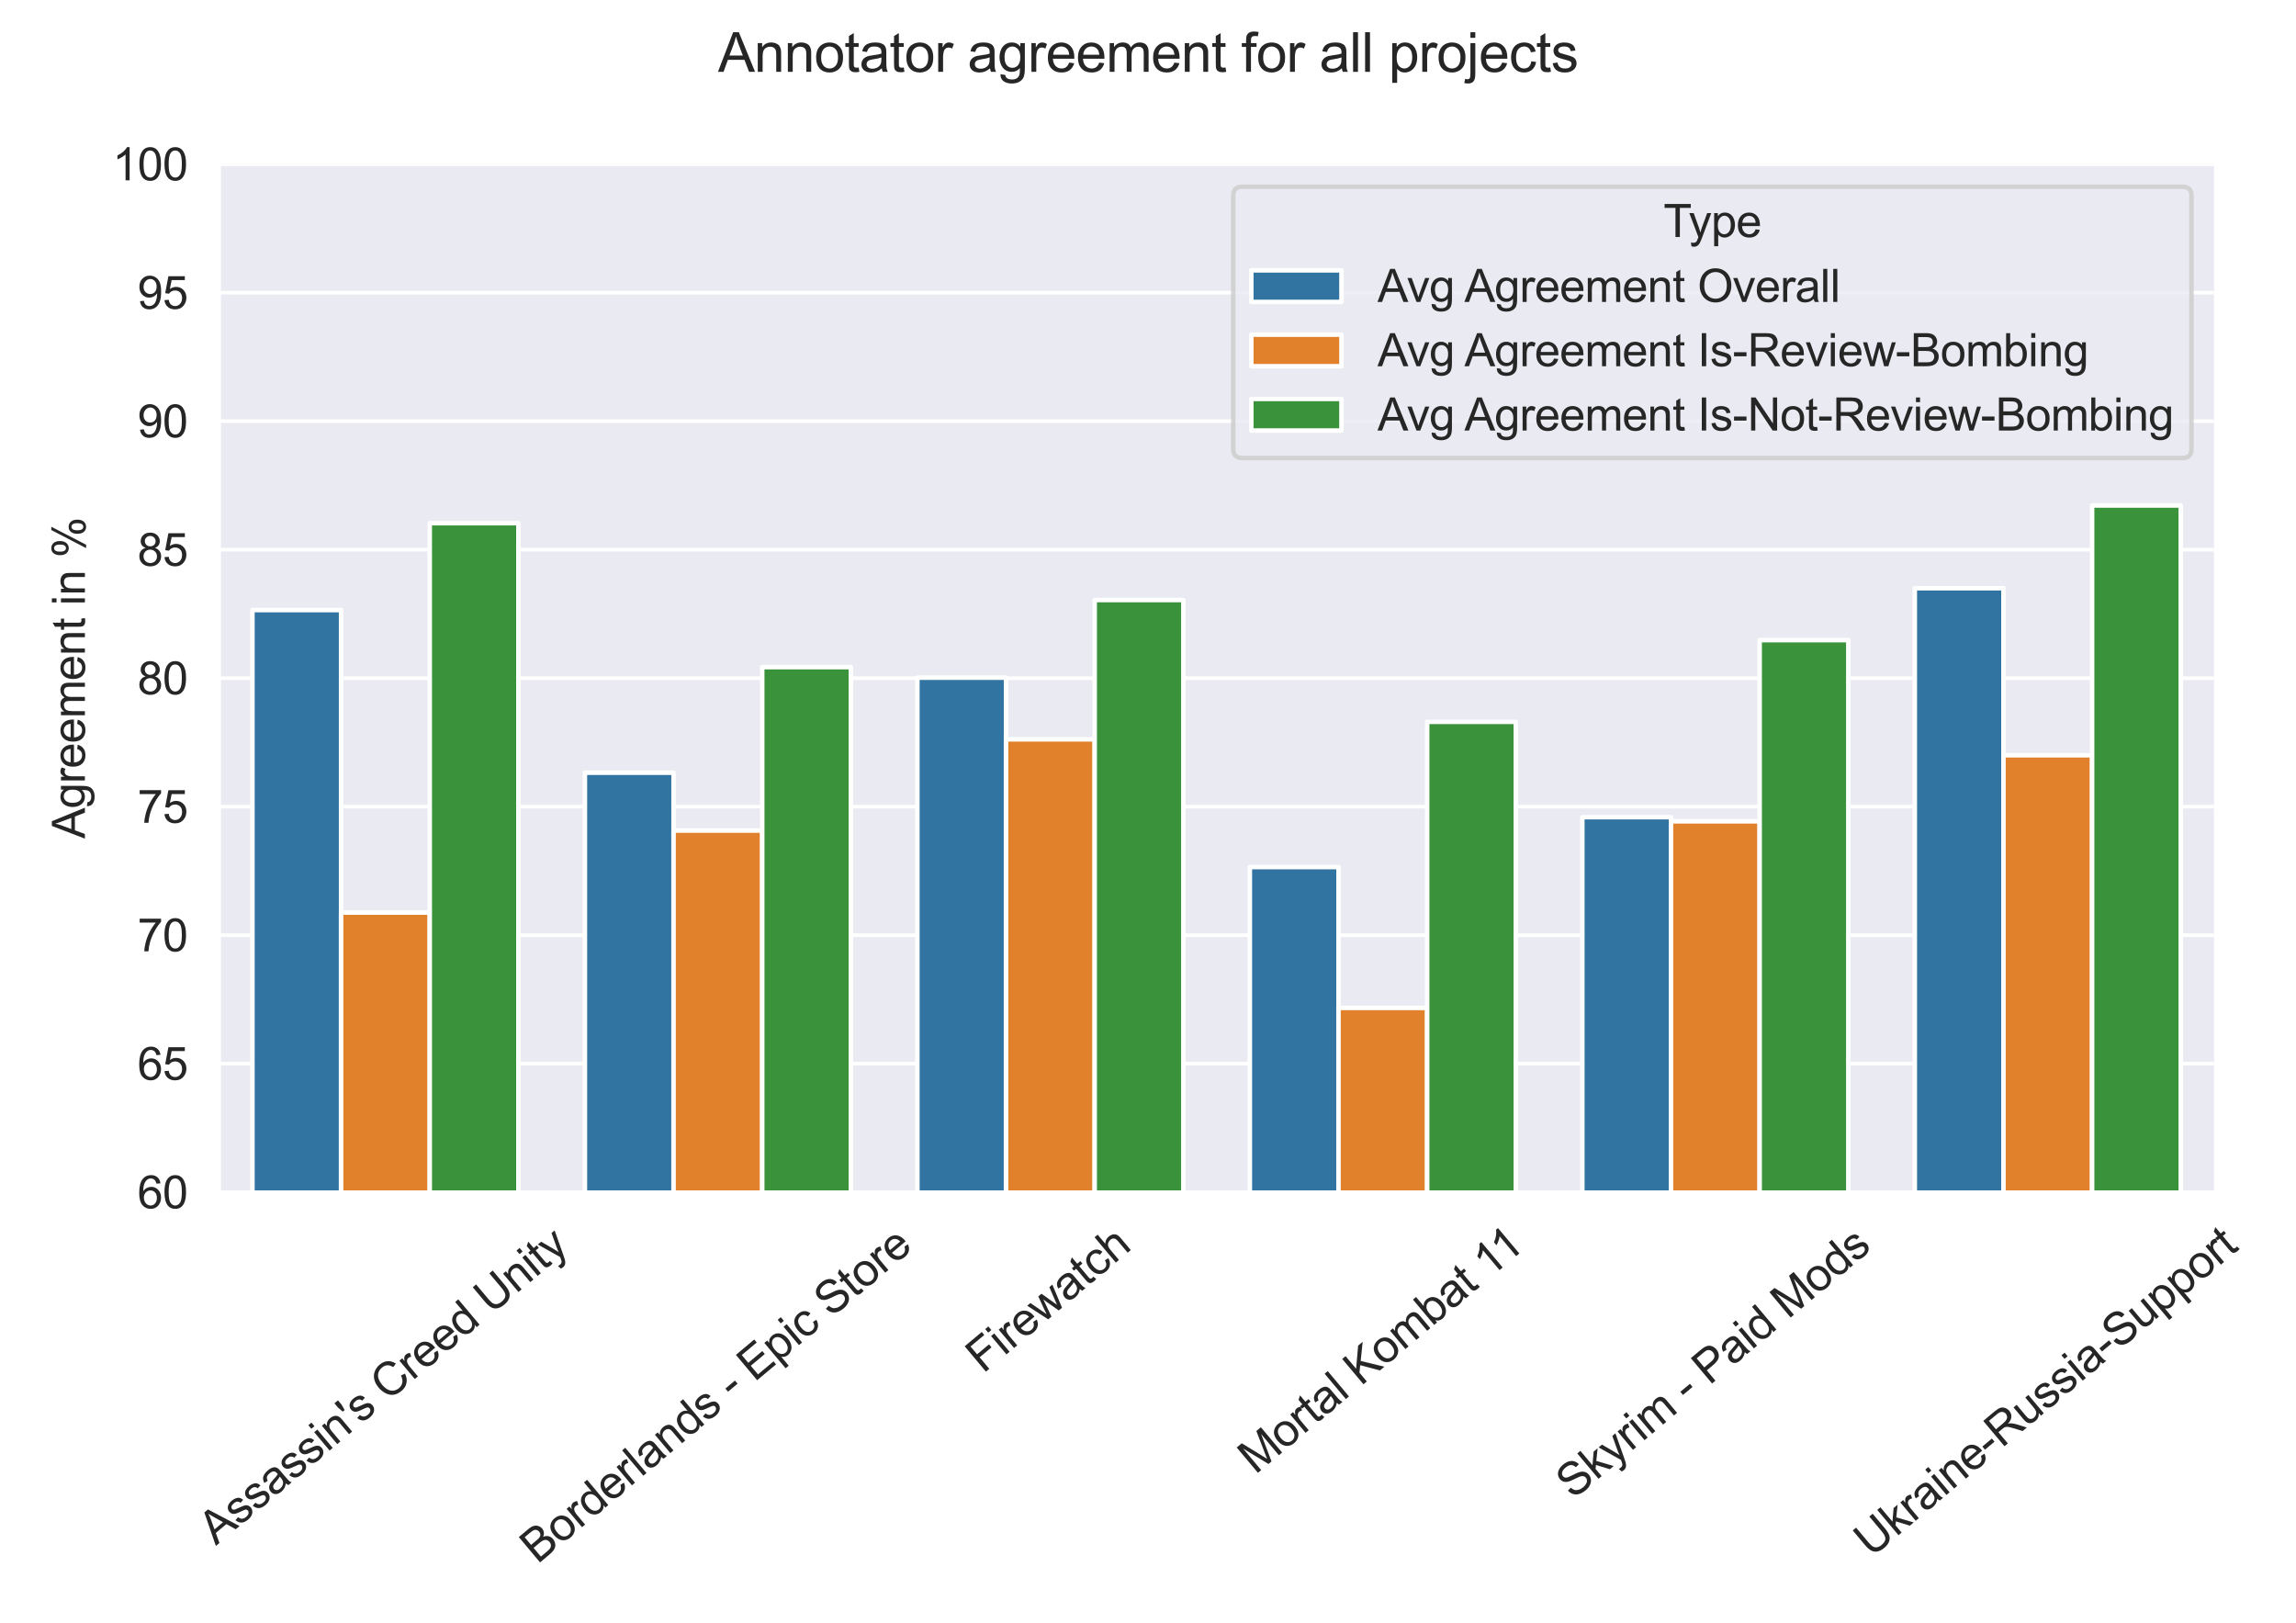 <?xml version="1.0" encoding="utf-8" standalone="no"?>
<!DOCTYPE svg PUBLIC "-//W3C//DTD SVG 1.1//EN"
  "http://www.w3.org/Graphics/SVG/1.1/DTD/svg11.dtd">
<svg xmlns:xlink="http://www.w3.org/1999/xlink" width="509.311pt" height="360pt" viewBox="0 0 509.311 360" xmlns="http://www.w3.org/2000/svg" version="1.1">
 <defs>
  <style type="text/css">*{stroke-linejoin: round; stroke-linecap: butt}</style>
 </defs>
 <g id="figure_1">
  <g id="patch_1">
   <path d="M 0 360 
L 509.311 360 
L 509.311 0 
L 0 0 
z
" style="fill: #ffffff"/>
  </g>
  <g id="axes_1">
   <g id="patch_2">
    <path d="M 48.62 264.421 
L 491.127 264.421 
L 491.127 36.416 
L 48.62 36.416 
z
" style="fill: #eaeaf2"/>
   </g>
   <g id="matplotlib.axis_1">
    <g id="xtick_1">
     <g id="text_1">
      <!-- Assassin's Creed Unity -->
      <g style="fill: #262626" transform="translate(47.9 342.881) rotate(-40) scale(0.1 -0.1)">
       <defs>
        <path id="ArialMT-41" d="M -9 0 
L 1750 4581 
L 2403 4581 
L 4278 0 
L 3588 0 
L 3053 1388 
L 1138 1388 
L 634 0 
L -9 0 
z
M 1313 1881 
L 2866 1881 
L 2388 3150 
Q 2169 3728 2063 4100 
Q 1975 3659 1816 3225 
L 1313 1881 
z
" transform="scale(0.016)"/>
        <path id="ArialMT-73" d="M 197 991 
L 753 1078 
Q 800 744 1014 566 
Q 1228 388 1613 388 
Q 2000 388 2187 545 
Q 2375 703 2375 916 
Q 2375 1106 2209 1216 
Q 2094 1291 1634 1406 
Q 1016 1563 777 1677 
Q 538 1791 414 1992 
Q 291 2194 291 2438 
Q 291 2659 392 2848 
Q 494 3038 669 3163 
Q 800 3259 1026 3326 
Q 1253 3394 1513 3394 
Q 1903 3394 2198 3281 
Q 2494 3169 2634 2976 
Q 2775 2784 2828 2463 
L 2278 2388 
Q 2241 2644 2061 2787 
Q 1881 2931 1553 2931 
Q 1166 2931 1000 2803 
Q 834 2675 834 2503 
Q 834 2394 903 2306 
Q 972 2216 1119 2156 
Q 1203 2125 1616 2013 
Q 2213 1853 2448 1751 
Q 2684 1650 2818 1456 
Q 2953 1263 2953 975 
Q 2953 694 2789 445 
Q 2625 197 2315 61 
Q 2006 -75 1616 -75 
Q 969 -75 630 194 
Q 291 463 197 991 
z
" transform="scale(0.016)"/>
        <path id="ArialMT-61" d="M 2588 409 
Q 2275 144 1986 34 
Q 1697 -75 1366 -75 
Q 819 -75 525 192 
Q 231 459 231 875 
Q 231 1119 342 1320 
Q 453 1522 633 1644 
Q 813 1766 1038 1828 
Q 1203 1872 1538 1913 
Q 2219 1994 2541 2106 
Q 2544 2222 2544 2253 
Q 2544 2597 2384 2738 
Q 2169 2928 1744 2928 
Q 1347 2928 1158 2789 
Q 969 2650 878 2297 
L 328 2372 
Q 403 2725 575 2942 
Q 747 3159 1072 3276 
Q 1397 3394 1825 3394 
Q 2250 3394 2515 3294 
Q 2781 3194 2906 3042 
Q 3031 2891 3081 2659 
Q 3109 2516 3109 2141 
L 3109 1391 
Q 3109 606 3145 398 
Q 3181 191 3288 0 
L 2700 0 
Q 2613 175 2588 409 
z
M 2541 1666 
Q 2234 1541 1622 1453 
Q 1275 1403 1131 1340 
Q 988 1278 909 1158 
Q 831 1038 831 891 
Q 831 666 1001 516 
Q 1172 366 1500 366 
Q 1825 366 2078 508 
Q 2331 650 2450 897 
Q 2541 1088 2541 1459 
L 2541 1666 
z
" transform="scale(0.016)"/>
        <path id="ArialMT-69" d="M 425 3934 
L 425 4581 
L 988 4581 
L 988 3934 
L 425 3934 
z
M 425 0 
L 425 3319 
L 988 3319 
L 988 0 
L 425 0 
z
" transform="scale(0.016)"/>
        <path id="ArialMT-6e" d="M 422 0 
L 422 3319 
L 928 3319 
L 928 2847 
Q 1294 3394 1984 3394 
Q 2284 3394 2536 3286 
Q 2788 3178 2913 3003 
Q 3038 2828 3088 2588 
Q 3119 2431 3119 2041 
L 3119 0 
L 2556 0 
L 2556 2019 
Q 2556 2363 2490 2533 
Q 2425 2703 2258 2804 
Q 2091 2906 1866 2906 
Q 1506 2906 1245 2678 
Q 984 2450 984 1813 
L 984 0 
L 422 0 
z
" transform="scale(0.016)"/>
        <path id="ArialMT-27" d="M 425 2959 
L 281 3816 
L 281 4581 
L 922 4581 
L 922 3816 
L 772 2959 
L 425 2959 
z
" transform="scale(0.016)"/>
        <path id="ArialMT-20" transform="scale(0.016)"/>
        <path id="ArialMT-43" d="M 3763 1606 
L 4369 1453 
Q 4178 706 3683 314 
Q 3188 -78 2472 -78 
Q 1731 -78 1267 223 
Q 803 525 561 1097 
Q 319 1669 319 2325 
Q 319 3041 592 3573 
Q 866 4106 1370 4382 
Q 1875 4659 2481 4659 
Q 3169 4659 3637 4309 
Q 4106 3959 4291 3325 
L 3694 3184 
Q 3534 3684 3231 3912 
Q 2928 4141 2469 4141 
Q 1941 4141 1586 3887 
Q 1231 3634 1087 3207 
Q 944 2781 944 2328 
Q 944 1744 1114 1308 
Q 1284 872 1643 656 
Q 2003 441 2422 441 
Q 2931 441 3284 734 
Q 3638 1028 3763 1606 
z
" transform="scale(0.016)"/>
        <path id="ArialMT-72" d="M 416 0 
L 416 3319 
L 922 3319 
L 922 2816 
Q 1116 3169 1280 3281 
Q 1444 3394 1641 3394 
Q 1925 3394 2219 3213 
L 2025 2691 
Q 1819 2813 1613 2813 
Q 1428 2813 1281 2702 
Q 1134 2591 1072 2394 
Q 978 2094 978 1738 
L 978 0 
L 416 0 
z
" transform="scale(0.016)"/>
        <path id="ArialMT-65" d="M 2694 1069 
L 3275 997 
Q 3138 488 2766 206 
Q 2394 -75 1816 -75 
Q 1088 -75 661 373 
Q 234 822 234 1631 
Q 234 2469 665 2931 
Q 1097 3394 1784 3394 
Q 2450 3394 2872 2941 
Q 3294 2488 3294 1666 
Q 3294 1616 3291 1516 
L 816 1516 
Q 847 969 1125 678 
Q 1403 388 1819 388 
Q 2128 388 2347 550 
Q 2566 713 2694 1069 
z
M 847 1978 
L 2700 1978 
Q 2663 2397 2488 2606 
Q 2219 2931 1791 2931 
Q 1403 2931 1139 2672 
Q 875 2413 847 1978 
z
" transform="scale(0.016)"/>
        <path id="ArialMT-64" d="M 2575 0 
L 2575 419 
Q 2259 -75 1647 -75 
Q 1250 -75 917 144 
Q 584 363 401 755 
Q 219 1147 219 1656 
Q 219 2153 384 2558 
Q 550 2963 881 3178 
Q 1213 3394 1622 3394 
Q 1922 3394 2156 3267 
Q 2391 3141 2538 2938 
L 2538 4581 
L 3097 4581 
L 3097 0 
L 2575 0 
z
M 797 1656 
Q 797 1019 1065 703 
Q 1334 388 1700 388 
Q 2069 388 2326 689 
Q 2584 991 2584 1609 
Q 2584 2291 2321 2609 
Q 2059 2928 1675 2928 
Q 1300 2928 1048 2622 
Q 797 2316 797 1656 
z
" transform="scale(0.016)"/>
        <path id="ArialMT-55" d="M 3500 4581 
L 4106 4581 
L 4106 1934 
Q 4106 1244 3950 837 
Q 3794 431 3386 176 
Q 2978 -78 2316 -78 
Q 1672 -78 1262 144 
Q 853 366 678 786 
Q 503 1206 503 1934 
L 503 4581 
L 1109 4581 
L 1109 1938 
Q 1109 1341 1220 1058 
Q 1331 775 1601 622 
Q 1872 469 2263 469 
Q 2931 469 3215 772 
Q 3500 1075 3500 1938 
L 3500 4581 
z
" transform="scale(0.016)"/>
        <path id="ArialMT-74" d="M 1650 503 
L 1731 6 
Q 1494 -44 1306 -44 
Q 1000 -44 831 53 
Q 663 150 594 308 
Q 525 466 525 972 
L 525 2881 
L 113 2881 
L 113 3319 
L 525 3319 
L 525 4141 
L 1084 4478 
L 1084 3319 
L 1650 3319 
L 1650 2881 
L 1084 2881 
L 1084 941 
Q 1084 700 1114 631 
Q 1144 563 1211 522 
Q 1278 481 1403 481 
Q 1497 481 1650 503 
z
" transform="scale(0.016)"/>
        <path id="ArialMT-79" d="M 397 -1278 
L 334 -750 
Q 519 -800 656 -800 
Q 844 -800 956 -737 
Q 1069 -675 1141 -563 
Q 1194 -478 1313 -144 
Q 1328 -97 1363 -6 
L 103 3319 
L 709 3319 
L 1400 1397 
Q 1534 1031 1641 628 
Q 1738 1016 1872 1384 
L 2581 3319 
L 3144 3319 
L 1881 -56 
Q 1678 -603 1566 -809 
Q 1416 -1088 1222 -1217 
Q 1028 -1347 759 -1347 
Q 597 -1347 397 -1278 
z
" transform="scale(0.016)"/>
       </defs>
       <use xlink:href="#ArialMT-41"/>
       <use xlink:href="#ArialMT-73" x="66.699"/>
       <use xlink:href="#ArialMT-73" x="116.699"/>
       <use xlink:href="#ArialMT-61" x="166.699"/>
       <use xlink:href="#ArialMT-73" x="222.314"/>
       <use xlink:href="#ArialMT-73" x="272.314"/>
       <use xlink:href="#ArialMT-69" x="322.314"/>
       <use xlink:href="#ArialMT-6e" x="344.531"/>
       <use xlink:href="#ArialMT-27" x="400.146"/>
       <use xlink:href="#ArialMT-73" x="419.238"/>
       <use xlink:href="#ArialMT-20" x="469.238"/>
       <use xlink:href="#ArialMT-43" x="497.021"/>
       <use xlink:href="#ArialMT-72" x="569.238"/>
       <use xlink:href="#ArialMT-65" x="602.539"/>
       <use xlink:href="#ArialMT-65" x="658.154"/>
       <use xlink:href="#ArialMT-64" x="713.77"/>
       <use xlink:href="#ArialMT-20" x="769.385"/>
       <use xlink:href="#ArialMT-55" x="797.168"/>
       <use xlink:href="#ArialMT-6e" x="869.385"/>
       <use xlink:href="#ArialMT-69" x="925"/>
       <use xlink:href="#ArialMT-74" x="947.217"/>
       <use xlink:href="#ArialMT-79" x="975"/>
      </g>
     </g>
    </g>
    <g id="xtick_2">
     <g id="text_2">
      <!-- Borderlands - Epic Store -->
      <g style="fill: #262626" transform="translate(119.223 347.019) rotate(-40) scale(0.1 -0.1)">
       <defs>
        <path id="ArialMT-42" d="M 469 0 
L 469 4581 
L 2188 4581 
Q 2713 4581 3030 4442 
Q 3347 4303 3526 4014 
Q 3706 3725 3706 3409 
Q 3706 3116 3547 2856 
Q 3388 2597 3066 2438 
Q 3481 2316 3704 2022 
Q 3928 1728 3928 1328 
Q 3928 1006 3792 729 
Q 3656 453 3456 303 
Q 3256 153 2954 76 
Q 2653 0 2216 0 
L 469 0 
z
M 1075 2656 
L 2066 2656 
Q 2469 2656 2644 2709 
Q 2875 2778 2992 2937 
Q 3109 3097 3109 3338 
Q 3109 3566 3000 3739 
Q 2891 3913 2687 3977 
Q 2484 4041 1991 4041 
L 1075 4041 
L 1075 2656 
z
M 1075 541 
L 2216 541 
Q 2509 541 2628 563 
Q 2838 600 2978 687 
Q 3119 775 3209 942 
Q 3300 1109 3300 1328 
Q 3300 1584 3169 1773 
Q 3038 1963 2805 2039 
Q 2572 2116 2134 2116 
L 1075 2116 
L 1075 541 
z
" transform="scale(0.016)"/>
        <path id="ArialMT-6f" d="M 213 1659 
Q 213 2581 725 3025 
Q 1153 3394 1769 3394 
Q 2453 3394 2887 2945 
Q 3322 2497 3322 1706 
Q 3322 1066 3130 698 
Q 2938 331 2570 128 
Q 2203 -75 1769 -75 
Q 1072 -75 642 372 
Q 213 819 213 1659 
z
M 791 1659 
Q 791 1022 1069 705 
Q 1347 388 1769 388 
Q 2188 388 2466 706 
Q 2744 1025 2744 1678 
Q 2744 2294 2464 2611 
Q 2184 2928 1769 2928 
Q 1347 2928 1069 2612 
Q 791 2297 791 1659 
z
" transform="scale(0.016)"/>
        <path id="ArialMT-6c" d="M 409 0 
L 409 4581 
L 972 4581 
L 972 0 
L 409 0 
z
" transform="scale(0.016)"/>
        <path id="ArialMT-2d" d="M 203 1375 
L 203 1941 
L 1931 1941 
L 1931 1375 
L 203 1375 
z
" transform="scale(0.016)"/>
        <path id="ArialMT-45" d="M 506 0 
L 506 4581 
L 3819 4581 
L 3819 4041 
L 1113 4041 
L 1113 2638 
L 3647 2638 
L 3647 2100 
L 1113 2100 
L 1113 541 
L 3925 541 
L 3925 0 
L 506 0 
z
" transform="scale(0.016)"/>
        <path id="ArialMT-70" d="M 422 -1272 
L 422 3319 
L 934 3319 
L 934 2888 
Q 1116 3141 1344 3267 
Q 1572 3394 1897 3394 
Q 2322 3394 2647 3175 
Q 2972 2956 3137 2557 
Q 3303 2159 3303 1684 
Q 3303 1175 3120 767 
Q 2938 359 2589 142 
Q 2241 -75 1856 -75 
Q 1575 -75 1351 44 
Q 1128 163 984 344 
L 984 -1272 
L 422 -1272 
z
M 931 1641 
Q 931 1000 1190 694 
Q 1450 388 1819 388 
Q 2194 388 2461 705 
Q 2728 1022 2728 1688 
Q 2728 2322 2467 2637 
Q 2206 2953 1844 2953 
Q 1484 2953 1207 2617 
Q 931 2281 931 1641 
z
" transform="scale(0.016)"/>
        <path id="ArialMT-63" d="M 2588 1216 
L 3141 1144 
Q 3050 572 2676 248 
Q 2303 -75 1759 -75 
Q 1078 -75 664 370 
Q 250 816 250 1647 
Q 250 2184 428 2587 
Q 606 2991 970 3192 
Q 1334 3394 1763 3394 
Q 2303 3394 2647 3120 
Q 2991 2847 3088 2344 
L 2541 2259 
Q 2463 2594 2264 2762 
Q 2066 2931 1784 2931 
Q 1359 2931 1093 2626 
Q 828 2322 828 1663 
Q 828 994 1084 691 
Q 1341 388 1753 388 
Q 2084 388 2306 591 
Q 2528 794 2588 1216 
z
" transform="scale(0.016)"/>
        <path id="ArialMT-53" d="M 288 1472 
L 859 1522 
Q 900 1178 1048 958 
Q 1197 738 1509 602 
Q 1822 466 2213 466 
Q 2559 466 2825 569 
Q 3091 672 3220 851 
Q 3350 1031 3350 1244 
Q 3350 1459 3225 1620 
Q 3100 1781 2813 1891 
Q 2628 1963 1997 2114 
Q 1366 2266 1113 2400 
Q 784 2572 623 2826 
Q 463 3081 463 3397 
Q 463 3744 659 4045 
Q 856 4347 1234 4503 
Q 1613 4659 2075 4659 
Q 2584 4659 2973 4495 
Q 3363 4331 3572 4012 
Q 3781 3694 3797 3291 
L 3216 3247 
Q 3169 3681 2898 3903 
Q 2628 4125 2100 4125 
Q 1550 4125 1298 3923 
Q 1047 3722 1047 3438 
Q 1047 3191 1225 3031 
Q 1400 2872 2139 2705 
Q 2878 2538 3153 2413 
Q 3553 2228 3743 1945 
Q 3934 1663 3934 1294 
Q 3934 928 3725 604 
Q 3516 281 3123 101 
Q 2731 -78 2241 -78 
Q 1619 -78 1198 103 
Q 778 284 539 648 
Q 300 1013 288 1472 
z
" transform="scale(0.016)"/>
       </defs>
       <use xlink:href="#ArialMT-42"/>
       <use xlink:href="#ArialMT-6f" x="66.699"/>
       <use xlink:href="#ArialMT-72" x="122.314"/>
       <use xlink:href="#ArialMT-64" x="155.615"/>
       <use xlink:href="#ArialMT-65" x="211.23"/>
       <use xlink:href="#ArialMT-72" x="266.846"/>
       <use xlink:href="#ArialMT-6c" x="300.146"/>
       <use xlink:href="#ArialMT-61" x="322.363"/>
       <use xlink:href="#ArialMT-6e" x="377.979"/>
       <use xlink:href="#ArialMT-64" x="433.594"/>
       <use xlink:href="#ArialMT-73" x="489.209"/>
       <use xlink:href="#ArialMT-20" x="539.209"/>
       <use xlink:href="#ArialMT-2d" x="566.992"/>
       <use xlink:href="#ArialMT-20" x="600.293"/>
       <use xlink:href="#ArialMT-45" x="628.076"/>
       <use xlink:href="#ArialMT-70" x="694.775"/>
       <use xlink:href="#ArialMT-69" x="750.391"/>
       <use xlink:href="#ArialMT-63" x="772.607"/>
       <use xlink:href="#ArialMT-20" x="822.607"/>
       <use xlink:href="#ArialMT-53" x="850.391"/>
       <use xlink:href="#ArialMT-74" x="917.09"/>
       <use xlink:href="#ArialMT-6f" x="944.873"/>
       <use xlink:href="#ArialMT-72" x="1000.488"/>
       <use xlink:href="#ArialMT-65" x="1033.789"/>
      </g>
     </g>
    </g>
    <g id="xtick_3">
     <g id="text_3">
      <!-- Firewatch -->
      <g style="fill: #262626" transform="translate(218.059 304.764) rotate(-40) scale(0.1 -0.1)">
       <defs>
        <path id="ArialMT-46" d="M 525 0 
L 525 4581 
L 3616 4581 
L 3616 4041 
L 1131 4041 
L 1131 2622 
L 3281 2622 
L 3281 2081 
L 1131 2081 
L 1131 0 
L 525 0 
z
" transform="scale(0.016)"/>
        <path id="ArialMT-77" d="M 1034 0 
L 19 3319 
L 600 3319 
L 1128 1403 
L 1325 691 
Q 1338 744 1497 1375 
L 2025 3319 
L 2603 3319 
L 3100 1394 
L 3266 759 
L 3456 1400 
L 4025 3319 
L 4572 3319 
L 3534 0 
L 2950 0 
L 2422 1988 
L 2294 2553 
L 1622 0 
L 1034 0 
z
" transform="scale(0.016)"/>
        <path id="ArialMT-68" d="M 422 0 
L 422 4581 
L 984 4581 
L 984 2938 
Q 1378 3394 1978 3394 
Q 2347 3394 2619 3248 
Q 2891 3103 3008 2847 
Q 3125 2591 3125 2103 
L 3125 0 
L 2563 0 
L 2563 2103 
Q 2563 2525 2380 2717 
Q 2197 2909 1863 2909 
Q 1613 2909 1392 2779 
Q 1172 2650 1078 2428 
Q 984 2206 984 1816 
L 984 0 
L 422 0 
z
" transform="scale(0.016)"/>
       </defs>
       <use xlink:href="#ArialMT-46"/>
       <use xlink:href="#ArialMT-69" x="61.084"/>
       <use xlink:href="#ArialMT-72" x="83.301"/>
       <use xlink:href="#ArialMT-65" x="116.602"/>
       <use xlink:href="#ArialMT-77" x="172.217"/>
       <use xlink:href="#ArialMT-61" x="244.434"/>
       <use xlink:href="#ArialMT-74" x="300.049"/>
       <use xlink:href="#ArialMT-63" x="327.832"/>
       <use xlink:href="#ArialMT-68" x="377.832"/>
      </g>
     </g>
    </g>
    <g id="xtick_4">
     <g id="text_4">
      <!-- Mortal Kombat 11 -->
      <g style="fill: #262626" transform="translate(278.465 327.159) rotate(-40) scale(0.1 -0.1)">
       <defs>
        <path id="ArialMT-4d" d="M 475 0 
L 475 4581 
L 1388 4581 
L 2472 1338 
Q 2622 884 2691 659 
Q 2769 909 2934 1394 
L 4031 4581 
L 4847 4581 
L 4847 0 
L 4263 0 
L 4263 3834 
L 2931 0 
L 2384 0 
L 1059 3900 
L 1059 0 
L 475 0 
z
" transform="scale(0.016)"/>
        <path id="ArialMT-4b" d="M 469 0 
L 469 4581 
L 1075 4581 
L 1075 2309 
L 3350 4581 
L 4172 4581 
L 2250 2725 
L 4256 0 
L 3456 0 
L 1825 2319 
L 1075 1588 
L 1075 0 
L 469 0 
z
" transform="scale(0.016)"/>
        <path id="ArialMT-6d" d="M 422 0 
L 422 3319 
L 925 3319 
L 925 2853 
Q 1081 3097 1340 3245 
Q 1600 3394 1931 3394 
Q 2300 3394 2536 3241 
Q 2772 3088 2869 2813 
Q 3263 3394 3894 3394 
Q 4388 3394 4653 3120 
Q 4919 2847 4919 2278 
L 4919 0 
L 4359 0 
L 4359 2091 
Q 4359 2428 4304 2576 
Q 4250 2725 4106 2815 
Q 3963 2906 3769 2906 
Q 3419 2906 3187 2673 
Q 2956 2441 2956 1928 
L 2956 0 
L 2394 0 
L 2394 2156 
Q 2394 2531 2256 2718 
Q 2119 2906 1806 2906 
Q 1569 2906 1367 2781 
Q 1166 2656 1075 2415 
Q 984 2175 984 1722 
L 984 0 
L 422 0 
z
" transform="scale(0.016)"/>
        <path id="ArialMT-62" d="M 941 0 
L 419 0 
L 419 4581 
L 981 4581 
L 981 2947 
Q 1338 3394 1891 3394 
Q 2197 3394 2470 3270 
Q 2744 3147 2920 2923 
Q 3097 2700 3197 2384 
Q 3297 2069 3297 1709 
Q 3297 856 2875 390 
Q 2453 -75 1863 -75 
Q 1275 -75 941 416 
L 941 0 
z
M 934 1684 
Q 934 1088 1097 822 
Q 1363 388 1816 388 
Q 2184 388 2453 708 
Q 2722 1028 2722 1663 
Q 2722 2313 2464 2622 
Q 2206 2931 1841 2931 
Q 1472 2931 1203 2611 
Q 934 2291 934 1684 
z
" transform="scale(0.016)"/>
        <path id="ArialMT-31" d="M 2384 0 
L 1822 0 
L 1822 3584 
Q 1619 3391 1289 3197 
Q 959 3003 697 2906 
L 697 3450 
Q 1169 3672 1522 3987 
Q 1875 4303 2022 4600 
L 2384 4600 
L 2384 0 
z
" transform="scale(0.016)"/>
       </defs>
       <use xlink:href="#ArialMT-4d"/>
       <use xlink:href="#ArialMT-6f" x="83.301"/>
       <use xlink:href="#ArialMT-72" x="138.916"/>
       <use xlink:href="#ArialMT-74" x="172.217"/>
       <use xlink:href="#ArialMT-61" x="200"/>
       <use xlink:href="#ArialMT-6c" x="255.615"/>
       <use xlink:href="#ArialMT-20" x="277.832"/>
       <use xlink:href="#ArialMT-4b" x="305.615"/>
       <use xlink:href="#ArialMT-6f" x="372.314"/>
       <use xlink:href="#ArialMT-6d" x="427.93"/>
       <use xlink:href="#ArialMT-62" x="511.23"/>
       <use xlink:href="#ArialMT-61" x="566.846"/>
       <use xlink:href="#ArialMT-74" x="622.461"/>
       <use xlink:href="#ArialMT-20" x="650.244"/>
       <use xlink:href="#ArialMT-31" x="678.027"/>
       <use xlink:href="#ArialMT-31" x="726.268"/>
      </g>
     </g>
    </g>
    <g id="xtick_5">
     <g id="text_5">
      <!-- Skyrim - Paid Mods -->
      <g style="fill: #262626" transform="translate(348.963 332.715) rotate(-40) scale(0.1 -0.1)">
       <defs>
        <path id="ArialMT-6b" d="M 425 0 
L 425 4581 
L 988 4581 
L 988 1969 
L 2319 3319 
L 3047 3319 
L 1778 2088 
L 3175 0 
L 2481 0 
L 1384 1697 
L 988 1316 
L 988 0 
L 425 0 
z
" transform="scale(0.016)"/>
        <path id="ArialMT-50" d="M 494 0 
L 494 4581 
L 2222 4581 
Q 2678 4581 2919 4538 
Q 3256 4481 3484 4323 
Q 3713 4166 3852 3881 
Q 3991 3597 3991 3256 
Q 3991 2672 3619 2267 
Q 3247 1863 2275 1863 
L 1100 1863 
L 1100 0 
L 494 0 
z
M 1100 2403 
L 2284 2403 
Q 2872 2403 3119 2622 
Q 3366 2841 3366 3238 
Q 3366 3525 3220 3729 
Q 3075 3934 2838 4000 
Q 2684 4041 2272 4041 
L 1100 4041 
L 1100 2403 
z
" transform="scale(0.016)"/>
       </defs>
       <use xlink:href="#ArialMT-53"/>
       <use xlink:href="#ArialMT-6b" x="66.699"/>
       <use xlink:href="#ArialMT-79" x="116.699"/>
       <use xlink:href="#ArialMT-72" x="166.699"/>
       <use xlink:href="#ArialMT-69" x="200"/>
       <use xlink:href="#ArialMT-6d" x="222.217"/>
       <use xlink:href="#ArialMT-20" x="305.518"/>
       <use xlink:href="#ArialMT-2d" x="333.301"/>
       <use xlink:href="#ArialMT-20" x="366.602"/>
       <use xlink:href="#ArialMT-50" x="394.385"/>
       <use xlink:href="#ArialMT-61" x="461.084"/>
       <use xlink:href="#ArialMT-69" x="516.699"/>
       <use xlink:href="#ArialMT-64" x="538.916"/>
       <use xlink:href="#ArialMT-20" x="594.531"/>
       <use xlink:href="#ArialMT-4d" x="622.314"/>
       <use xlink:href="#ArialMT-6f" x="705.615"/>
       <use xlink:href="#ArialMT-64" x="761.23"/>
       <use xlink:href="#ArialMT-73" x="816.846"/>
      </g>
     </g>
    </g>
    <g id="xtick_6">
     <g id="text_6">
      <!-- Ukraine-Russia-Support -->
      <g style="fill: #262626" transform="translate(415.083 345.585) rotate(-40) scale(0.1 -0.1)">
       <defs>
        <path id="ArialMT-52" d="M 503 0 
L 503 4581 
L 2534 4581 
Q 3147 4581 3465 4457 
Q 3784 4334 3975 4021 
Q 4166 3709 4166 3331 
Q 4166 2844 3850 2509 
Q 3534 2175 2875 2084 
Q 3116 1969 3241 1856 
Q 3506 1613 3744 1247 
L 4541 0 
L 3778 0 
L 3172 953 
Q 2906 1366 2734 1584 
Q 2563 1803 2427 1890 
Q 2291 1978 2150 2013 
Q 2047 2034 1813 2034 
L 1109 2034 
L 1109 0 
L 503 0 
z
M 1109 2559 
L 2413 2559 
Q 2828 2559 3062 2645 
Q 3297 2731 3419 2920 
Q 3541 3109 3541 3331 
Q 3541 3656 3305 3865 
Q 3069 4075 2559 4075 
L 1109 4075 
L 1109 2559 
z
" transform="scale(0.016)"/>
        <path id="ArialMT-75" d="M 2597 0 
L 2597 488 
Q 2209 -75 1544 -75 
Q 1250 -75 995 37 
Q 741 150 617 320 
Q 494 491 444 738 
Q 409 903 409 1263 
L 409 3319 
L 972 3319 
L 972 1478 
Q 972 1038 1006 884 
Q 1059 663 1231 536 
Q 1403 409 1656 409 
Q 1909 409 2131 539 
Q 2353 669 2445 892 
Q 2538 1116 2538 1541 
L 2538 3319 
L 3100 3319 
L 3100 0 
L 2597 0 
z
" transform="scale(0.016)"/>
       </defs>
       <use xlink:href="#ArialMT-55"/>
       <use xlink:href="#ArialMT-6b" x="72.217"/>
       <use xlink:href="#ArialMT-72" x="122.217"/>
       <use xlink:href="#ArialMT-61" x="155.518"/>
       <use xlink:href="#ArialMT-69" x="211.133"/>
       <use xlink:href="#ArialMT-6e" x="233.35"/>
       <use xlink:href="#ArialMT-65" x="288.965"/>
       <use xlink:href="#ArialMT-2d" x="344.58"/>
       <use xlink:href="#ArialMT-52" x="377.881"/>
       <use xlink:href="#ArialMT-75" x="450.098"/>
       <use xlink:href="#ArialMT-73" x="505.713"/>
       <use xlink:href="#ArialMT-73" x="555.713"/>
       <use xlink:href="#ArialMT-69" x="605.713"/>
       <use xlink:href="#ArialMT-61" x="627.93"/>
       <use xlink:href="#ArialMT-2d" x="683.545"/>
       <use xlink:href="#ArialMT-53" x="716.846"/>
       <use xlink:href="#ArialMT-75" x="783.545"/>
       <use xlink:href="#ArialMT-70" x="839.16"/>
       <use xlink:href="#ArialMT-70" x="894.775"/>
       <use xlink:href="#ArialMT-6f" x="950.391"/>
       <use xlink:href="#ArialMT-72" x="1006.006"/>
       <use xlink:href="#ArialMT-74" x="1039.307"/>
      </g>
     </g>
    </g>
   </g>
   <g id="matplotlib.axis_2">
    <g id="ytick_1">
     <g id="line2d_1">
      <path d="M 48.62 264.421 
L 491.127 264.421 
" clip-path="url(#p43d5c3c707)" style="fill: none; stroke: #ffffff; stroke-width: 0.8; stroke-linecap: round"/>
     </g>
     <g id="text_7">
      <!-- 60 -->
      <g style="fill: #262626" transform="translate(30.498 268) scale(0.1 -0.1)">
       <defs>
        <path id="ArialMT-36" d="M 3184 3459 
L 2625 3416 
Q 2550 3747 2413 3897 
Q 2184 4138 1850 4138 
Q 1581 4138 1378 3988 
Q 1113 3794 959 3422 
Q 806 3050 800 2363 
Q 1003 2672 1297 2822 
Q 1591 2972 1913 2972 
Q 2475 2972 2870 2558 
Q 3266 2144 3266 1488 
Q 3266 1056 3080 686 
Q 2894 316 2569 119 
Q 2244 -78 1831 -78 
Q 1128 -78 684 439 
Q 241 956 241 2144 
Q 241 3472 731 4075 
Q 1159 4600 1884 4600 
Q 2425 4600 2770 4297 
Q 3116 3994 3184 3459 
z
M 888 1484 
Q 888 1194 1011 928 
Q 1134 663 1356 523 
Q 1578 384 1822 384 
Q 2178 384 2434 671 
Q 2691 959 2691 1453 
Q 2691 1928 2437 2201 
Q 2184 2475 1800 2475 
Q 1419 2475 1153 2201 
Q 888 1928 888 1484 
z
" transform="scale(0.016)"/>
        <path id="ArialMT-30" d="M 266 2259 
Q 266 3072 433 3567 
Q 600 4063 929 4331 
Q 1259 4600 1759 4600 
Q 2128 4600 2406 4451 
Q 2684 4303 2865 4023 
Q 3047 3744 3150 3342 
Q 3253 2941 3253 2259 
Q 3253 1453 3087 958 
Q 2922 463 2592 192 
Q 2263 -78 1759 -78 
Q 1097 -78 719 397 
Q 266 969 266 2259 
z
M 844 2259 
Q 844 1131 1108 757 
Q 1372 384 1759 384 
Q 2147 384 2411 759 
Q 2675 1134 2675 2259 
Q 2675 3391 2411 3762 
Q 2147 4134 1753 4134 
Q 1366 4134 1134 3806 
Q 844 3388 844 2259 
z
" transform="scale(0.016)"/>
       </defs>
       <use xlink:href="#ArialMT-36"/>
       <use xlink:href="#ArialMT-30" x="55.615"/>
      </g>
     </g>
    </g>
    <g id="ytick_2">
     <g id="line2d_2">
      <path d="M 48.62 235.92 
L 491.127 235.92 
" clip-path="url(#p43d5c3c707)" style="fill: none; stroke: #ffffff; stroke-width: 0.8; stroke-linecap: round"/>
     </g>
     <g id="text_8">
      <!-- 65 -->
      <g style="fill: #262626" transform="translate(30.498 239.499) scale(0.1 -0.1)">
       <defs>
        <path id="ArialMT-35" d="M 266 1200 
L 856 1250 
Q 922 819 1161 601 
Q 1400 384 1738 384 
Q 2144 384 2425 690 
Q 2706 997 2706 1503 
Q 2706 1984 2436 2262 
Q 2166 2541 1728 2541 
Q 1456 2541 1237 2417 
Q 1019 2294 894 2097 
L 366 2166 
L 809 4519 
L 3088 4519 
L 3088 3981 
L 1259 3981 
L 1013 2750 
Q 1425 3038 1878 3038 
Q 2478 3038 2890 2622 
Q 3303 2206 3303 1553 
Q 3303 931 2941 478 
Q 2500 -78 1738 -78 
Q 1113 -78 717 272 
Q 322 622 266 1200 
z
" transform="scale(0.016)"/>
       </defs>
       <use xlink:href="#ArialMT-36"/>
       <use xlink:href="#ArialMT-35" x="55.615"/>
      </g>
     </g>
    </g>
    <g id="ytick_3">
     <g id="line2d_3">
      <path d="M 48.62 207.42 
L 491.127 207.42 
" clip-path="url(#p43d5c3c707)" style="fill: none; stroke: #ffffff; stroke-width: 0.8; stroke-linecap: round"/>
     </g>
     <g id="text_9">
      <!-- 70 -->
      <g style="fill: #262626" transform="translate(30.498 210.999) scale(0.1 -0.1)">
       <defs>
        <path id="ArialMT-37" d="M 303 3981 
L 303 4522 
L 3269 4522 
L 3269 4084 
Q 2831 3619 2401 2847 
Q 1972 2075 1738 1259 
Q 1569 684 1522 0 
L 944 0 
Q 953 541 1156 1306 
Q 1359 2072 1739 2783 
Q 2119 3494 2547 3981 
L 303 3981 
z
" transform="scale(0.016)"/>
       </defs>
       <use xlink:href="#ArialMT-37"/>
       <use xlink:href="#ArialMT-30" x="55.615"/>
      </g>
     </g>
    </g>
    <g id="ytick_4">
     <g id="line2d_4">
      <path d="M 48.62 178.919 
L 491.127 178.919 
" clip-path="url(#p43d5c3c707)" style="fill: none; stroke: #ffffff; stroke-width: 0.8; stroke-linecap: round"/>
     </g>
     <g id="text_10">
      <!-- 75 -->
      <g style="fill: #262626" transform="translate(30.498 182.498) scale(0.1 -0.1)">
       <use xlink:href="#ArialMT-37"/>
       <use xlink:href="#ArialMT-35" x="55.615"/>
      </g>
     </g>
    </g>
    <g id="ytick_5">
     <g id="line2d_5">
      <path d="M 48.62 150.419 
L 491.127 150.419 
" clip-path="url(#p43d5c3c707)" style="fill: none; stroke: #ffffff; stroke-width: 0.8; stroke-linecap: round"/>
     </g>
     <g id="text_11">
      <!-- 80 -->
      <g style="fill: #262626" transform="translate(30.498 153.997) scale(0.1 -0.1)">
       <defs>
        <path id="ArialMT-38" d="M 1131 2484 
Q 781 2613 612 2850 
Q 444 3088 444 3419 
Q 444 3919 803 4259 
Q 1163 4600 1759 4600 
Q 2359 4600 2725 4251 
Q 3091 3903 3091 3403 
Q 3091 3084 2923 2848 
Q 2756 2613 2416 2484 
Q 2838 2347 3058 2040 
Q 3278 1734 3278 1309 
Q 3278 722 2862 322 
Q 2447 -78 1769 -78 
Q 1091 -78 675 323 
Q 259 725 259 1325 
Q 259 1772 486 2073 
Q 713 2375 1131 2484 
z
M 1019 3438 
Q 1019 3113 1228 2906 
Q 1438 2700 1772 2700 
Q 2097 2700 2305 2904 
Q 2513 3109 2513 3406 
Q 2513 3716 2298 3927 
Q 2084 4138 1766 4138 
Q 1444 4138 1231 3931 
Q 1019 3725 1019 3438 
z
M 838 1322 
Q 838 1081 952 856 
Q 1066 631 1291 507 
Q 1516 384 1775 384 
Q 2178 384 2440 643 
Q 2703 903 2703 1303 
Q 2703 1709 2433 1975 
Q 2163 2241 1756 2241 
Q 1359 2241 1098 1978 
Q 838 1716 838 1322 
z
" transform="scale(0.016)"/>
       </defs>
       <use xlink:href="#ArialMT-38"/>
       <use xlink:href="#ArialMT-30" x="55.615"/>
      </g>
     </g>
    </g>
    <g id="ytick_6">
     <g id="line2d_6">
      <path d="M 48.62 121.918 
L 491.127 121.918 
" clip-path="url(#p43d5c3c707)" style="fill: none; stroke: #ffffff; stroke-width: 0.8; stroke-linecap: round"/>
     </g>
     <g id="text_12">
      <!-- 85 -->
      <g style="fill: #262626" transform="translate(30.498 125.497) scale(0.1 -0.1)">
       <use xlink:href="#ArialMT-38"/>
       <use xlink:href="#ArialMT-35" x="55.615"/>
      </g>
     </g>
    </g>
    <g id="ytick_7">
     <g id="line2d_7">
      <path d="M 48.62 93.417 
L 491.127 93.417 
" clip-path="url(#p43d5c3c707)" style="fill: none; stroke: #ffffff; stroke-width: 0.8; stroke-linecap: round"/>
     </g>
     <g id="text_13">
      <!-- 90 -->
      <g style="fill: #262626" transform="translate(30.498 96.996) scale(0.1 -0.1)">
       <defs>
        <path id="ArialMT-39" d="M 350 1059 
L 891 1109 
Q 959 728 1153 556 
Q 1347 384 1650 384 
Q 1909 384 2104 503 
Q 2300 622 2425 820 
Q 2550 1019 2634 1356 
Q 2719 1694 2719 2044 
Q 2719 2081 2716 2156 
Q 2547 1888 2255 1720 
Q 1963 1553 1622 1553 
Q 1053 1553 659 1965 
Q 266 2378 266 3053 
Q 266 3750 677 4175 
Q 1088 4600 1706 4600 
Q 2153 4600 2523 4359 
Q 2894 4119 3086 3673 
Q 3278 3228 3278 2384 
Q 3278 1506 3087 986 
Q 2897 466 2520 194 
Q 2144 -78 1638 -78 
Q 1100 -78 759 220 
Q 419 519 350 1059 
z
M 2653 3081 
Q 2653 3566 2395 3850 
Q 2138 4134 1775 4134 
Q 1400 4134 1122 3828 
Q 844 3522 844 3034 
Q 844 2597 1108 2323 
Q 1372 2050 1759 2050 
Q 2150 2050 2401 2323 
Q 2653 2597 2653 3081 
z
" transform="scale(0.016)"/>
       </defs>
       <use xlink:href="#ArialMT-39"/>
       <use xlink:href="#ArialMT-30" x="55.615"/>
      </g>
     </g>
    </g>
    <g id="ytick_8">
     <g id="line2d_8">
      <path d="M 48.62 64.917 
L 491.127 64.917 
" clip-path="url(#p43d5c3c707)" style="fill: none; stroke: #ffffff; stroke-width: 0.8; stroke-linecap: round"/>
     </g>
     <g id="text_14">
      <!-- 95 -->
      <g style="fill: #262626" transform="translate(30.498 68.496) scale(0.1 -0.1)">
       <use xlink:href="#ArialMT-39"/>
       <use xlink:href="#ArialMT-35" x="55.615"/>
      </g>
     </g>
    </g>
    <g id="ytick_9">
     <g id="line2d_9">
      <path d="M 48.62 36.416 
L 491.127 36.416 
" clip-path="url(#p43d5c3c707)" style="fill: none; stroke: #ffffff; stroke-width: 0.8; stroke-linecap: round"/>
     </g>
     <g id="text_15">
      <!-- 100 -->
      <g style="fill: #262626" transform="translate(24.937 39.995) scale(0.1 -0.1)">
       <use xlink:href="#ArialMT-31"/>
       <use xlink:href="#ArialMT-30" x="55.615"/>
       <use xlink:href="#ArialMT-30" x="111.23"/>
      </g>
     </g>
    </g>
    <g id="text_16">
     <!-- Agreement in % -->
     <g style="fill: #262626" transform="translate(18.832 185.99) rotate(-90) scale(0.1 -0.1)">
      <defs>
       <path id="ArialMT-67" d="M 319 -275 
L 866 -356 
Q 900 -609 1056 -725 
Q 1266 -881 1628 -881 
Q 2019 -881 2231 -725 
Q 2444 -569 2519 -288 
Q 2563 -116 2559 434 
Q 2191 0 1641 0 
Q 956 0 581 494 
Q 206 988 206 1678 
Q 206 2153 378 2554 
Q 550 2956 876 3175 
Q 1203 3394 1644 3394 
Q 2231 3394 2613 2919 
L 2613 3319 
L 3131 3319 
L 3131 450 
Q 3131 -325 2973 -648 
Q 2816 -972 2473 -1159 
Q 2131 -1347 1631 -1347 
Q 1038 -1347 672 -1080 
Q 306 -813 319 -275 
z
M 784 1719 
Q 784 1066 1043 766 
Q 1303 466 1694 466 
Q 2081 466 2343 764 
Q 2606 1063 2606 1700 
Q 2606 2309 2336 2618 
Q 2066 2928 1684 2928 
Q 1309 2928 1046 2623 
Q 784 2319 784 1719 
z
" transform="scale(0.016)"/>
       <path id="ArialMT-25" d="M 372 3481 
Q 372 3972 619 4315 
Q 866 4659 1334 4659 
Q 1766 4659 2048 4351 
Q 2331 4044 2331 3447 
Q 2331 2866 2045 2552 
Q 1759 2238 1341 2238 
Q 925 2238 648 2547 
Q 372 2856 372 3481 
z
M 1350 4272 
Q 1141 4272 1002 4090 
Q 863 3909 863 3425 
Q 863 2984 1003 2804 
Q 1144 2625 1350 2625 
Q 1563 2625 1702 2806 
Q 1841 2988 1841 3469 
Q 1841 3913 1700 4092 
Q 1559 4272 1350 4272 
z
M 1353 -169 
L 3859 4659 
L 4316 4659 
L 1819 -169 
L 1353 -169 
z
M 3334 1075 
Q 3334 1569 3581 1911 
Q 3828 2253 4300 2253 
Q 4731 2253 5014 1945 
Q 5297 1638 5297 1041 
Q 5297 459 5011 145 
Q 4725 -169 4303 -169 
Q 3888 -169 3611 142 
Q 3334 453 3334 1075 
z
M 4316 1866 
Q 4103 1866 3964 1684 
Q 3825 1503 3825 1019 
Q 3825 581 3965 400 
Q 4106 219 4313 219 
Q 4528 219 4667 400 
Q 4806 581 4806 1063 
Q 4806 1506 4665 1686 
Q 4525 1866 4316 1866 
z
" transform="scale(0.016)"/>
      </defs>
      <use xlink:href="#ArialMT-41"/>
      <use xlink:href="#ArialMT-67" x="66.699"/>
      <use xlink:href="#ArialMT-72" x="122.314"/>
      <use xlink:href="#ArialMT-65" x="155.615"/>
      <use xlink:href="#ArialMT-65" x="211.23"/>
      <use xlink:href="#ArialMT-6d" x="266.846"/>
      <use xlink:href="#ArialMT-65" x="350.146"/>
      <use xlink:href="#ArialMT-6e" x="405.762"/>
      <use xlink:href="#ArialMT-74" x="461.377"/>
      <use xlink:href="#ArialMT-20" x="489.16"/>
      <use xlink:href="#ArialMT-69" x="516.943"/>
      <use xlink:href="#ArialMT-6e" x="539.16"/>
      <use xlink:href="#ArialMT-20" x="594.775"/>
      <use xlink:href="#ArialMT-25" x="622.559"/>
     </g>
    </g>
   </g>
   <g id="patch_3">
    <path d="M 55.995 606.428 
L 75.662 606.428 
L 75.662 135.313 
L 55.995 135.313 
z
" clip-path="url(#p43d5c3c707)" style="fill: #3274a1; stroke: #ffffff; stroke-linejoin: miter"/>
   </g>
   <g id="patch_4">
    <path d="M 129.746 606.428 
L 149.413 606.428 
L 149.413 171.395 
L 129.746 171.395 
z
" clip-path="url(#p43d5c3c707)" style="fill: #3274a1; stroke: #ffffff; stroke-linejoin: miter"/>
   </g>
   <g id="patch_5">
    <path d="M 203.497 606.428 
L 223.164 606.428 
L 223.164 150.305 
L 203.497 150.305 
z
" clip-path="url(#p43d5c3c707)" style="fill: #3274a1; stroke: #ffffff; stroke-linejoin: miter"/>
   </g>
   <g id="patch_6">
    <path d="M 277.249 606.428 
L 296.916 606.428 
L 296.916 192.314 
L 277.249 192.314 
z
" clip-path="url(#p43d5c3c707)" style="fill: #3274a1; stroke: #ffffff; stroke-linejoin: miter"/>
   </g>
   <g id="patch_7">
    <path d="M 351 606.428 
L 370.667 606.428 
L 370.667 181.256 
L 351 181.256 
z
" clip-path="url(#p43d5c3c707)" style="fill: #3274a1; stroke: #ffffff; stroke-linejoin: miter"/>
   </g>
   <g id="patch_8">
    <path d="M 424.751 606.428 
L 444.418 606.428 
L 444.418 130.468 
L 424.751 130.468 
z
" clip-path="url(#p43d5c3c707)" style="fill: #3274a1; stroke: #ffffff; stroke-linejoin: miter"/>
   </g>
   <g id="patch_9">
    <path d="M 75.662 606.428 
L 95.329 606.428 
L 95.329 202.404 
L 75.662 202.404 
z
" clip-path="url(#p43d5c3c707)" style="fill: #e1812c; stroke: #ffffff; stroke-linejoin: miter"/>
   </g>
   <g id="patch_10">
    <path d="M 149.413 606.428 
L 169.08 606.428 
L 169.08 184.22 
L 149.413 184.22 
z
" clip-path="url(#p43d5c3c707)" style="fill: #e1812c; stroke: #ffffff; stroke-linejoin: miter"/>
   </g>
   <g id="patch_11">
    <path d="M 223.164 606.428 
L 242.831 606.428 
L 242.831 163.985 
L 223.164 163.985 
z
" clip-path="url(#p43d5c3c707)" style="fill: #e1812c; stroke: #ffffff; stroke-linejoin: miter"/>
   </g>
   <g id="patch_12">
    <path d="M 296.916 606.428 
L 316.583 606.428 
L 316.583 223.551 
L 296.916 223.551 
z
" clip-path="url(#p43d5c3c707)" style="fill: #e1812c; stroke: #ffffff; stroke-linejoin: miter"/>
   </g>
   <g id="patch_13">
    <path d="M 370.667 606.428 
L 390.334 606.428 
L 390.334 182.168 
L 370.667 182.168 
z
" clip-path="url(#p43d5c3c707)" style="fill: #e1812c; stroke: #ffffff; stroke-linejoin: miter"/>
   </g>
   <g id="patch_14">
    <path d="M 444.418 606.428 
L 464.085 606.428 
L 464.085 167.519 
L 444.418 167.519 
z
" clip-path="url(#p43d5c3c707)" style="fill: #e1812c; stroke: #ffffff; stroke-linejoin: miter"/>
   </g>
   <g id="patch_15">
    <path d="M 95.329 606.428 
L 114.996 606.428 
L 114.996 116.047 
L 95.329 116.047 
z
" clip-path="url(#p43d5c3c707)" style="fill: #3a923a; stroke: #ffffff; stroke-linejoin: miter"/>
   </g>
   <g id="patch_16">
    <path d="M 169.08 606.428 
L 188.747 606.428 
L 188.747 147.968 
L 169.08 147.968 
z
" clip-path="url(#p43d5c3c707)" style="fill: #3a923a; stroke: #ffffff; stroke-linejoin: miter"/>
   </g>
   <g id="patch_17">
    <path d="M 242.831 606.428 
L 262.498 606.428 
L 262.498 133.09 
L 242.831 133.09 
z
" clip-path="url(#p43d5c3c707)" style="fill: #3a923a; stroke: #ffffff; stroke-linejoin: miter"/>
   </g>
   <g id="patch_18">
    <path d="M 316.583 606.428 
L 336.249 606.428 
L 336.249 160.109 
L 316.583 160.109 
z
" clip-path="url(#p43d5c3c707)" style="fill: #3a923a; stroke: #ffffff; stroke-linejoin: miter"/>
   </g>
   <g id="patch_19">
    <path d="M 390.334 606.428 
L 410.001 606.428 
L 410.001 141.982 
L 390.334 141.982 
z
" clip-path="url(#p43d5c3c707)" style="fill: #3a923a; stroke: #ffffff; stroke-linejoin: miter"/>
   </g>
   <g id="patch_20">
    <path d="M 464.085 606.428 
L 483.752 606.428 
L 483.752 112.114 
L 464.085 112.114 
z
" clip-path="url(#p43d5c3c707)" style="fill: #3a923a; stroke: #ffffff; stroke-linejoin: miter"/>
   </g>
   <g id="line2d_10">
    <path clip-path="url(#p43d5c3c707)" style="fill: none; stroke: #424242; stroke-width: 2.7; stroke-linecap: round"/>
   </g>
   <g id="line2d_11">
    <path clip-path="url(#p43d5c3c707)" style="fill: none; stroke: #424242; stroke-width: 2.7; stroke-linecap: round"/>
   </g>
   <g id="line2d_12">
    <path clip-path="url(#p43d5c3c707)" style="fill: none; stroke: #424242; stroke-width: 2.7; stroke-linecap: round"/>
   </g>
   <g id="line2d_13">
    <path clip-path="url(#p43d5c3c707)" style="fill: none; stroke: #424242; stroke-width: 2.7; stroke-linecap: round"/>
   </g>
   <g id="line2d_14">
    <path clip-path="url(#p43d5c3c707)" style="fill: none; stroke: #424242; stroke-width: 2.7; stroke-linecap: round"/>
   </g>
   <g id="line2d_15">
    <path clip-path="url(#p43d5c3c707)" style="fill: none; stroke: #424242; stroke-width: 2.7; stroke-linecap: round"/>
   </g>
   <g id="line2d_16">
    <path clip-path="url(#p43d5c3c707)" style="fill: none; stroke: #424242; stroke-width: 2.7; stroke-linecap: round"/>
   </g>
   <g id="line2d_17">
    <path clip-path="url(#p43d5c3c707)" style="fill: none; stroke: #424242; stroke-width: 2.7; stroke-linecap: round"/>
   </g>
   <g id="line2d_18">
    <path clip-path="url(#p43d5c3c707)" style="fill: none; stroke: #424242; stroke-width: 2.7; stroke-linecap: round"/>
   </g>
   <g id="line2d_19">
    <path clip-path="url(#p43d5c3c707)" style="fill: none; stroke: #424242; stroke-width: 2.7; stroke-linecap: round"/>
   </g>
   <g id="line2d_20">
    <path clip-path="url(#p43d5c3c707)" style="fill: none; stroke: #424242; stroke-width: 2.7; stroke-linecap: round"/>
   </g>
   <g id="line2d_21">
    <path clip-path="url(#p43d5c3c707)" style="fill: none; stroke: #424242; stroke-width: 2.7; stroke-linecap: round"/>
   </g>
   <g id="line2d_22">
    <path clip-path="url(#p43d5c3c707)" style="fill: none; stroke: #424242; stroke-width: 2.7; stroke-linecap: round"/>
   </g>
   <g id="line2d_23">
    <path clip-path="url(#p43d5c3c707)" style="fill: none; stroke: #424242; stroke-width: 2.7; stroke-linecap: round"/>
   </g>
   <g id="line2d_24">
    <path clip-path="url(#p43d5c3c707)" style="fill: none; stroke: #424242; stroke-width: 2.7; stroke-linecap: round"/>
   </g>
   <g id="line2d_25">
    <path clip-path="url(#p43d5c3c707)" style="fill: none; stroke: #424242; stroke-width: 2.7; stroke-linecap: round"/>
   </g>
   <g id="line2d_26">
    <path clip-path="url(#p43d5c3c707)" style="fill: none; stroke: #424242; stroke-width: 2.7; stroke-linecap: round"/>
   </g>
   <g id="line2d_27">
    <path clip-path="url(#p43d5c3c707)" style="fill: none; stroke: #424242; stroke-width: 2.7; stroke-linecap: round"/>
   </g>
   <g id="patch_21">
    <path d="M 48.62 264.421 
L 48.62 36.416 
" style="fill: none; stroke: #ffffff; stroke-width: 0.8; stroke-linejoin: miter; stroke-linecap: square"/>
   </g>
   <g id="patch_22">
    <path d="M 48.62 264.421 
L 491.127 264.421 
" style="fill: none; stroke: #ffffff; stroke-width: 0.8; stroke-linejoin: miter; stroke-linecap: square"/>
   </g>
   <g id="legend_1">
    <g id="patch_23">
     <path d="M 275.571 101.594 
L 484.127 101.594 
Q 486.127 101.594 486.127 99.594 
L 486.127 43.416 
Q 486.127 41.416 484.127 41.416 
L 275.571 41.416 
Q 273.571 41.416 273.571 43.416 
L 273.571 99.594 
Q 273.571 101.594 275.571 101.594 
z
" style="fill: #eaeaf2; opacity: 0.8; stroke: #cccccc; stroke-linejoin: miter"/>
    </g>
    <g id="text_17">
     <!-- Type -->
     <g style="fill: #262626" transform="translate(369.009 52.574) scale(0.1 -0.1)">
      <defs>
       <path id="ArialMT-54" d="M 1659 0 
L 1659 4041 
L 150 4041 
L 150 4581 
L 3781 4581 
L 3781 4041 
L 2266 4041 
L 2266 0 
L 1659 0 
z
" transform="scale(0.016)"/>
      </defs>
      <use xlink:href="#ArialMT-54"/>
      <use xlink:href="#ArialMT-79" x="55.584"/>
      <use xlink:href="#ArialMT-70" x="105.584"/>
      <use xlink:href="#ArialMT-65" x="161.199"/>
     </g>
    </g>
    <g id="patch_24">
     <path d="M 277.571 66.965 
L 297.571 66.965 
L 297.571 59.965 
L 277.571 59.965 
z
" style="fill: #3274a1; stroke: #ffffff; stroke-linejoin: miter"/>
    </g>
    <g id="text_18">
     <!-- Avg Agreement Overall -->
     <g style="fill: #262626" transform="translate(305.571 66.965) scale(0.1 -0.1)">
      <defs>
       <path id="ArialMT-76" d="M 1344 0 
L 81 3319 
L 675 3319 
L 1388 1331 
Q 1503 1009 1600 663 
Q 1675 925 1809 1294 
L 2547 3319 
L 3125 3319 
L 1869 0 
L 1344 0 
z
" transform="scale(0.016)"/>
       <path id="ArialMT-4f" d="M 309 2231 
Q 309 3372 921 4017 
Q 1534 4663 2503 4663 
Q 3138 4663 3647 4359 
Q 4156 4056 4423 3514 
Q 4691 2972 4691 2284 
Q 4691 1588 4409 1038 
Q 4128 488 3612 205 
Q 3097 -78 2500 -78 
Q 1853 -78 1343 234 
Q 834 547 571 1087 
Q 309 1628 309 2231 
z
M 934 2222 
Q 934 1394 1379 917 
Q 1825 441 2497 441 
Q 3181 441 3623 922 
Q 4066 1403 4066 2288 
Q 4066 2847 3877 3264 
Q 3688 3681 3323 3911 
Q 2959 4141 2506 4141 
Q 1863 4141 1398 3698 
Q 934 3256 934 2222 
z
" transform="scale(0.016)"/>
      </defs>
      <use xlink:href="#ArialMT-41"/>
      <use xlink:href="#ArialMT-76" x="64.949"/>
      <use xlink:href="#ArialMT-67" x="114.949"/>
      <use xlink:href="#ArialMT-20" x="170.564"/>
      <use xlink:href="#ArialMT-41" x="192.848"/>
      <use xlink:href="#ArialMT-67" x="259.547"/>
      <use xlink:href="#ArialMT-72" x="315.162"/>
      <use xlink:href="#ArialMT-65" x="348.463"/>
      <use xlink:href="#ArialMT-65" x="404.078"/>
      <use xlink:href="#ArialMT-6d" x="459.693"/>
      <use xlink:href="#ArialMT-65" x="542.994"/>
      <use xlink:href="#ArialMT-6e" x="598.609"/>
      <use xlink:href="#ArialMT-74" x="654.225"/>
      <use xlink:href="#ArialMT-20" x="682.008"/>
      <use xlink:href="#ArialMT-4f" x="709.791"/>
      <use xlink:href="#ArialMT-76" x="787.574"/>
      <use xlink:href="#ArialMT-65" x="837.574"/>
      <use xlink:href="#ArialMT-72" x="893.189"/>
      <use xlink:href="#ArialMT-61" x="926.49"/>
      <use xlink:href="#ArialMT-6c" x="982.105"/>
      <use xlink:href="#ArialMT-6c" x="1004.322"/>
     </g>
    </g>
    <g id="patch_25">
     <path d="M 277.571 81.227 
L 297.571 81.227 
L 297.571 74.227 
L 277.571 74.227 
z
" style="fill: #e1812c; stroke: #ffffff; stroke-linejoin: miter"/>
    </g>
    <g id="text_19">
     <!-- Avg Agreement Is-Review-Bombing -->
     <g style="fill: #262626" transform="translate(305.571 81.227) scale(0.1 -0.1)">
      <defs>
       <path id="ArialMT-49" d="M 597 0 
L 597 4581 
L 1203 4581 
L 1203 0 
L 597 0 
z
" transform="scale(0.016)"/>
      </defs>
      <use xlink:href="#ArialMT-41"/>
      <use xlink:href="#ArialMT-76" x="64.949"/>
      <use xlink:href="#ArialMT-67" x="114.949"/>
      <use xlink:href="#ArialMT-20" x="170.564"/>
      <use xlink:href="#ArialMT-41" x="192.848"/>
      <use xlink:href="#ArialMT-67" x="259.547"/>
      <use xlink:href="#ArialMT-72" x="315.162"/>
      <use xlink:href="#ArialMT-65" x="348.463"/>
      <use xlink:href="#ArialMT-65" x="404.078"/>
      <use xlink:href="#ArialMT-6d" x="459.693"/>
      <use xlink:href="#ArialMT-65" x="542.994"/>
      <use xlink:href="#ArialMT-6e" x="598.609"/>
      <use xlink:href="#ArialMT-74" x="654.225"/>
      <use xlink:href="#ArialMT-20" x="682.008"/>
      <use xlink:href="#ArialMT-49" x="709.791"/>
      <use xlink:href="#ArialMT-73" x="737.574"/>
      <use xlink:href="#ArialMT-2d" x="787.574"/>
      <use xlink:href="#ArialMT-52" x="820.875"/>
      <use xlink:href="#ArialMT-65" x="893.092"/>
      <use xlink:href="#ArialMT-76" x="948.707"/>
      <use xlink:href="#ArialMT-69" x="998.707"/>
      <use xlink:href="#ArialMT-65" x="1020.924"/>
      <use xlink:href="#ArialMT-77" x="1076.539"/>
      <use xlink:href="#ArialMT-2d" x="1148.756"/>
      <use xlink:href="#ArialMT-42" x="1182.057"/>
      <use xlink:href="#ArialMT-6f" x="1248.756"/>
      <use xlink:href="#ArialMT-6d" x="1304.371"/>
      <use xlink:href="#ArialMT-62" x="1387.672"/>
      <use xlink:href="#ArialMT-69" x="1443.287"/>
      <use xlink:href="#ArialMT-6e" x="1465.504"/>
      <use xlink:href="#ArialMT-67" x="1521.119"/>
     </g>
    </g>
    <g id="patch_26">
     <path d="M 277.571 95.49 
L 297.571 95.49 
L 297.571 88.49 
L 277.571 88.49 
z
" style="fill: #3a923a; stroke: #ffffff; stroke-linejoin: miter"/>
    </g>
    <g id="text_20">
     <!-- Avg Agreement Is-Not-Review-Bombing -->
     <g style="fill: #262626" transform="translate(305.571 95.49) scale(0.1 -0.1)">
      <defs>
       <path id="ArialMT-4e" d="M 488 0 
L 488 4581 
L 1109 4581 
L 3516 984 
L 3516 4581 
L 4097 4581 
L 4097 0 
L 3475 0 
L 1069 3600 
L 1069 0 
L 488 0 
z
" transform="scale(0.016)"/>
      </defs>
      <use xlink:href="#ArialMT-41"/>
      <use xlink:href="#ArialMT-76" x="64.949"/>
      <use xlink:href="#ArialMT-67" x="114.949"/>
      <use xlink:href="#ArialMT-20" x="170.564"/>
      <use xlink:href="#ArialMT-41" x="192.848"/>
      <use xlink:href="#ArialMT-67" x="259.547"/>
      <use xlink:href="#ArialMT-72" x="315.162"/>
      <use xlink:href="#ArialMT-65" x="348.463"/>
      <use xlink:href="#ArialMT-65" x="404.078"/>
      <use xlink:href="#ArialMT-6d" x="459.693"/>
      <use xlink:href="#ArialMT-65" x="542.994"/>
      <use xlink:href="#ArialMT-6e" x="598.609"/>
      <use xlink:href="#ArialMT-74" x="654.225"/>
      <use xlink:href="#ArialMT-20" x="682.008"/>
      <use xlink:href="#ArialMT-49" x="709.791"/>
      <use xlink:href="#ArialMT-73" x="737.574"/>
      <use xlink:href="#ArialMT-2d" x="787.574"/>
      <use xlink:href="#ArialMT-4e" x="820.875"/>
      <use xlink:href="#ArialMT-6f" x="893.092"/>
      <use xlink:href="#ArialMT-74" x="948.707"/>
      <use xlink:href="#ArialMT-2d" x="976.49"/>
      <use xlink:href="#ArialMT-52" x="1009.791"/>
      <use xlink:href="#ArialMT-65" x="1082.008"/>
      <use xlink:href="#ArialMT-76" x="1137.623"/>
      <use xlink:href="#ArialMT-69" x="1187.623"/>
      <use xlink:href="#ArialMT-65" x="1209.84"/>
      <use xlink:href="#ArialMT-77" x="1265.455"/>
      <use xlink:href="#ArialMT-2d" x="1337.672"/>
      <use xlink:href="#ArialMT-42" x="1370.973"/>
      <use xlink:href="#ArialMT-6f" x="1437.672"/>
      <use xlink:href="#ArialMT-6d" x="1493.287"/>
      <use xlink:href="#ArialMT-62" x="1576.588"/>
      <use xlink:href="#ArialMT-69" x="1632.203"/>
      <use xlink:href="#ArialMT-6e" x="1654.42"/>
      <use xlink:href="#ArialMT-67" x="1710.035"/>
     </g>
    </g>
   </g>
  </g>
  <g id="text_21">
   <!-- Annotator agreement for all projects -->
   <g style="fill: #262626" transform="translate(159.278 15.936) scale(0.12 -0.12)">
    <defs>
     <path id="ArialMT-66" d="M 556 0 
L 556 2881 
L 59 2881 
L 59 3319 
L 556 3319 
L 556 3672 
Q 556 4006 616 4169 
Q 697 4388 901 4523 
Q 1106 4659 1475 4659 
Q 1713 4659 2000 4603 
L 1916 4113 
Q 1741 4144 1584 4144 
Q 1328 4144 1222 4034 
Q 1116 3925 1116 3625 
L 1116 3319 
L 1763 3319 
L 1763 2881 
L 1116 2881 
L 1116 0 
L 556 0 
z
" transform="scale(0.016)"/>
     <path id="ArialMT-6a" d="M 419 3928 
L 419 4581 
L 981 4581 
L 981 3928 
L 419 3928 
z
M -294 -1288 
L -188 -809 
Q -19 -853 78 -853 
Q 250 -853 334 -739 
Q 419 -625 419 -169 
L 419 3319 
L 981 3319 
L 981 -181 
Q 981 -794 822 -1034 
Q 619 -1347 147 -1347 
Q -81 -1347 -294 -1288 
z
" transform="scale(0.016)"/>
    </defs>
    <use xlink:href="#ArialMT-41"/>
    <use xlink:href="#ArialMT-6e" x="66.699"/>
    <use xlink:href="#ArialMT-6e" x="122.314"/>
    <use xlink:href="#ArialMT-6f" x="177.93"/>
    <use xlink:href="#ArialMT-74" x="233.545"/>
    <use xlink:href="#ArialMT-61" x="261.328"/>
    <use xlink:href="#ArialMT-74" x="316.943"/>
    <use xlink:href="#ArialMT-6f" x="344.727"/>
    <use xlink:href="#ArialMT-72" x="400.342"/>
    <use xlink:href="#ArialMT-20" x="433.643"/>
    <use xlink:href="#ArialMT-61" x="461.426"/>
    <use xlink:href="#ArialMT-67" x="517.041"/>
    <use xlink:href="#ArialMT-72" x="572.656"/>
    <use xlink:href="#ArialMT-65" x="605.957"/>
    <use xlink:href="#ArialMT-65" x="661.572"/>
    <use xlink:href="#ArialMT-6d" x="717.188"/>
    <use xlink:href="#ArialMT-65" x="800.488"/>
    <use xlink:href="#ArialMT-6e" x="856.104"/>
    <use xlink:href="#ArialMT-74" x="911.719"/>
    <use xlink:href="#ArialMT-20" x="939.502"/>
    <use xlink:href="#ArialMT-66" x="967.285"/>
    <use xlink:href="#ArialMT-6f" x="995.068"/>
    <use xlink:href="#ArialMT-72" x="1050.684"/>
    <use xlink:href="#ArialMT-20" x="1083.984"/>
    <use xlink:href="#ArialMT-61" x="1111.768"/>
    <use xlink:href="#ArialMT-6c" x="1167.383"/>
    <use xlink:href="#ArialMT-6c" x="1189.6"/>
    <use xlink:href="#ArialMT-20" x="1211.816"/>
    <use xlink:href="#ArialMT-70" x="1239.6"/>
    <use xlink:href="#ArialMT-72" x="1295.215"/>
    <use xlink:href="#ArialMT-6f" x="1328.516"/>
    <use xlink:href="#ArialMT-6a" x="1384.131"/>
    <use xlink:href="#ArialMT-65" x="1406.348"/>
    <use xlink:href="#ArialMT-63" x="1461.963"/>
    <use xlink:href="#ArialMT-74" x="1511.963"/>
    <use xlink:href="#ArialMT-73" x="1539.746"/>
   </g>
  </g>
 </g>
 <defs>
  <clipPath id="p43d5c3c707">
   <rect x="48.62" y="36.416" width="442.507" height="228.005"/>
  </clipPath>
 </defs>
</svg>
